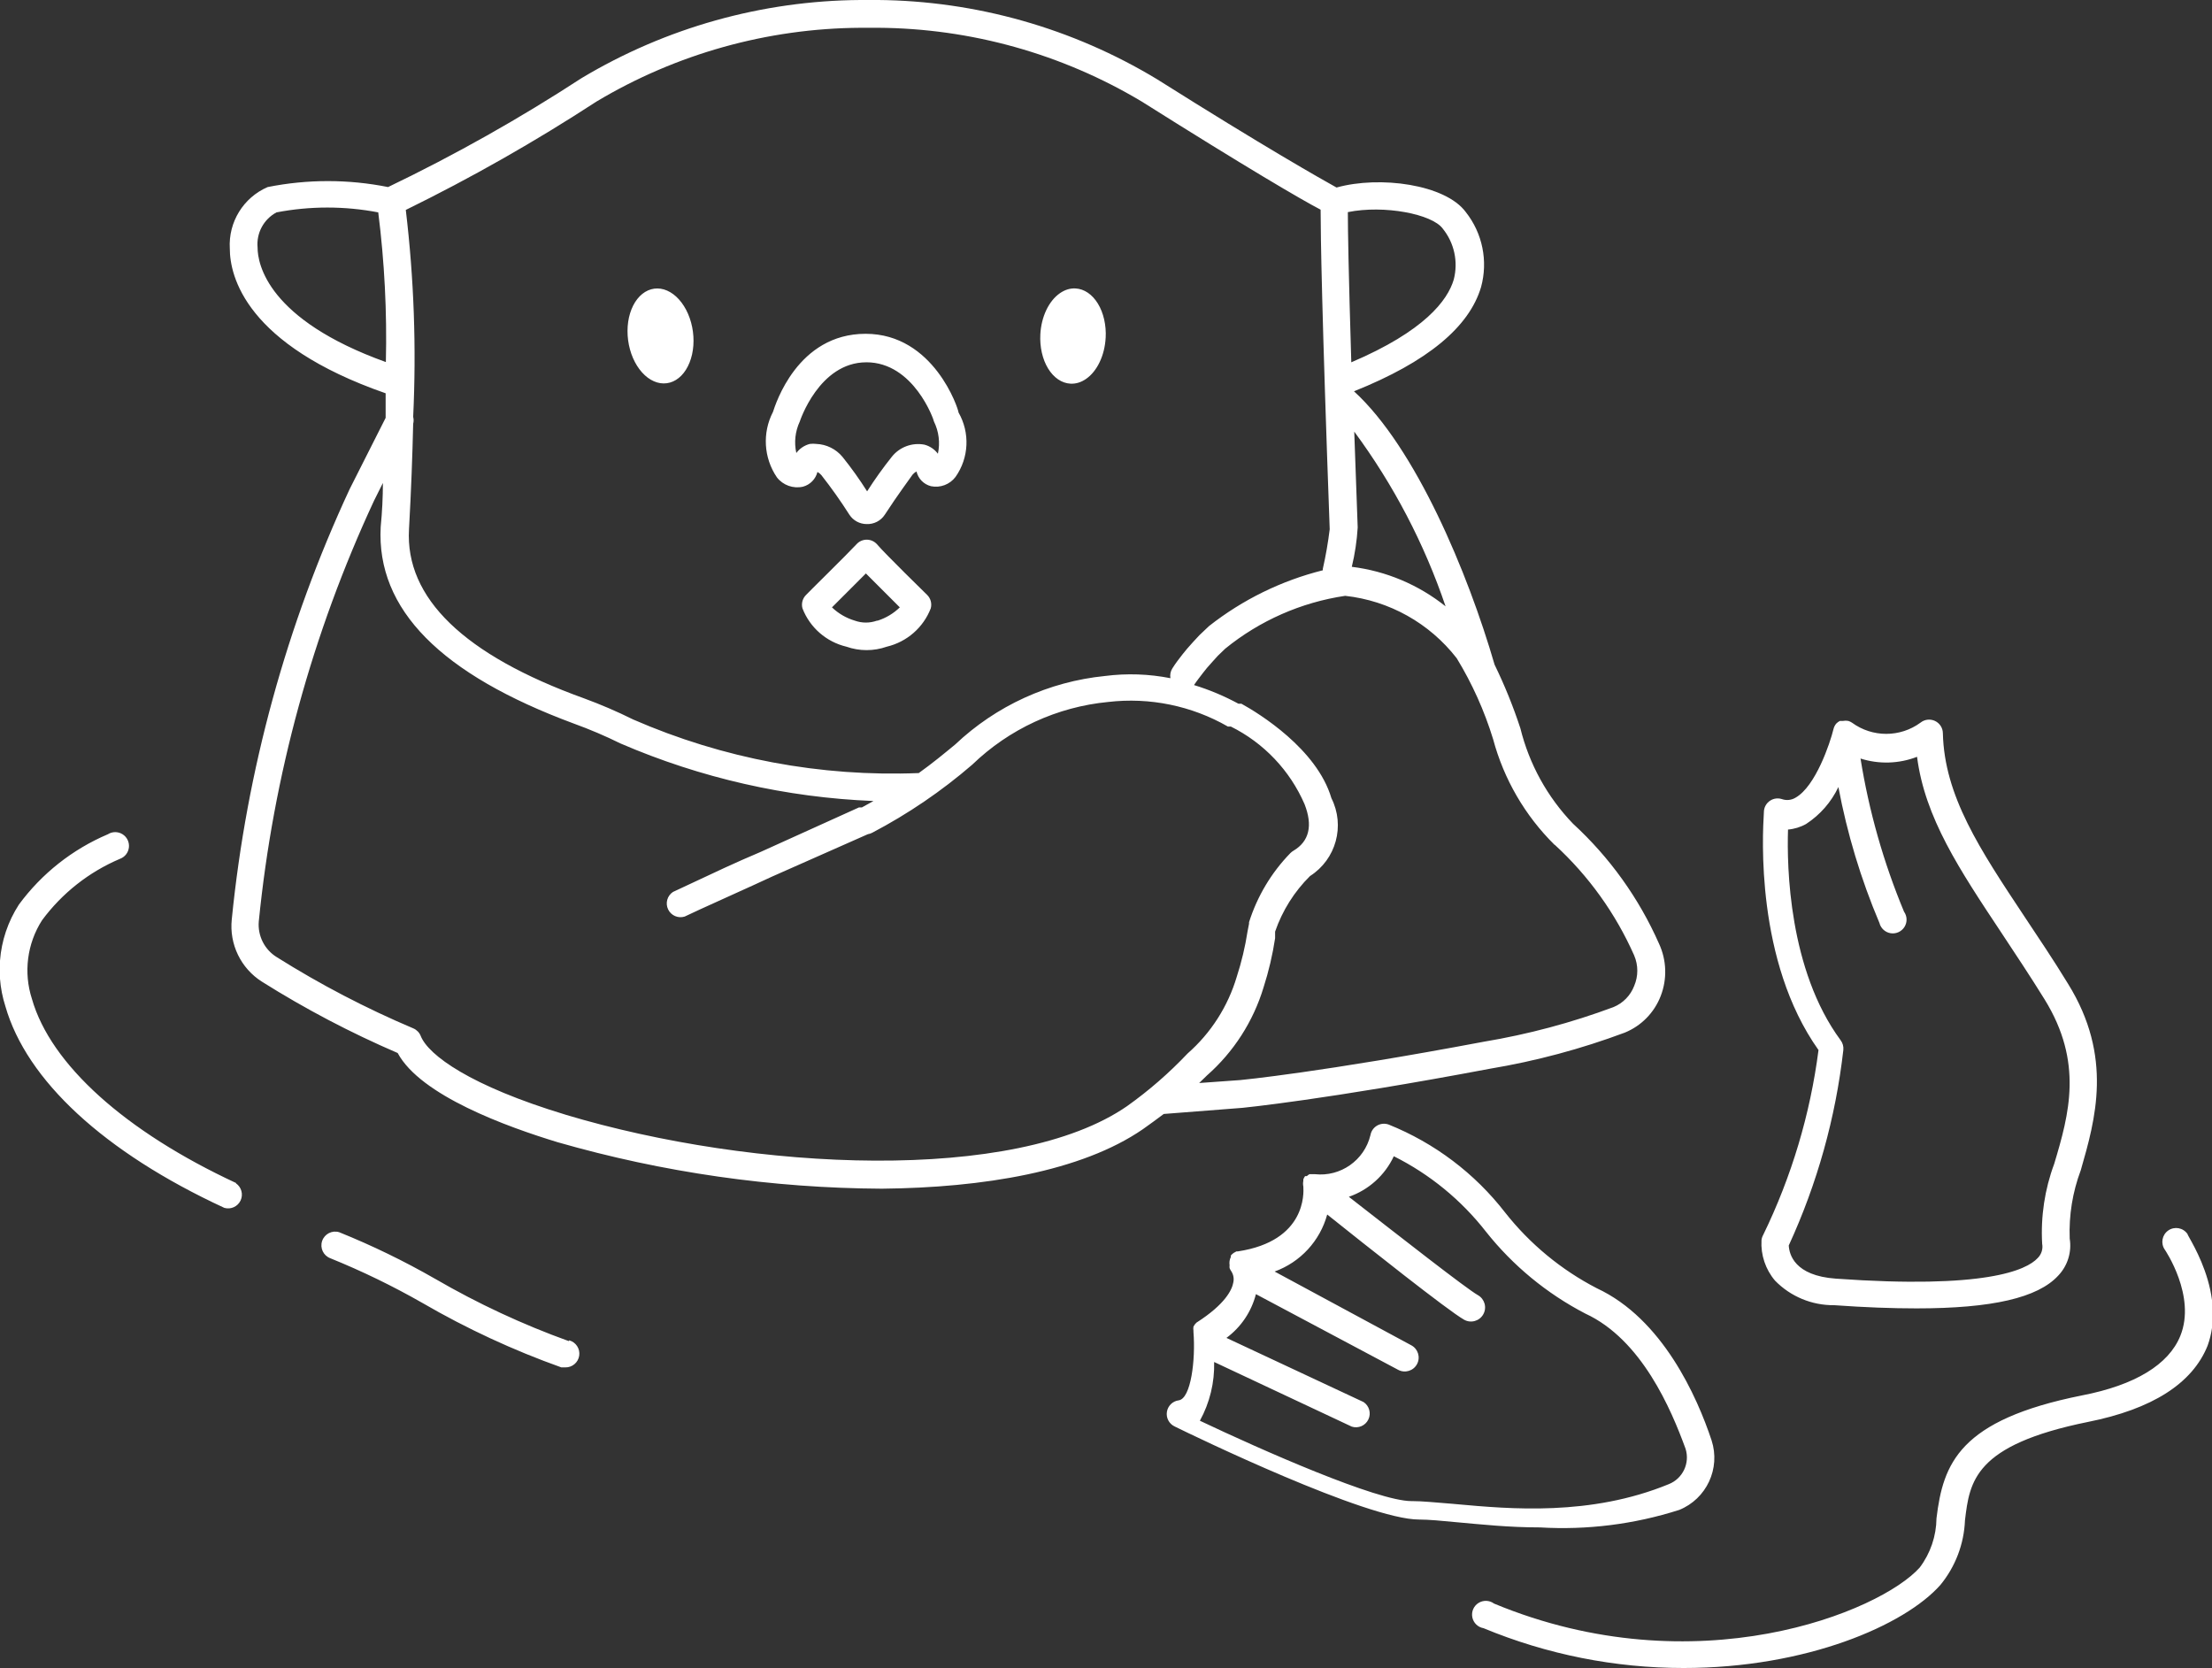 <svg class="svg-standalone-icon" width="100%" viewBox="197.367 120.346 155.266 117.07"><rect x="197.367" y="120.346" width="155.266" height="117.07" fill="#333333" stroke="none"/><g data-paper-data="{&quot;isIcon&quot;:&quot;true&quot;,&quot;iconType&quot;:&quot;icon&quot;,&quot;rawIconId&quot;:&quot;1043293&quot;,&quot;selectedEffects&quot;:{&quot;container&quot;:&quot;&quot;,&quot;transformation&quot;:&quot;&quot;,&quot;pattern&quot;:&quot;&quot;},&quot;combineTerms&quot;:&quot;수달&quot;,&quot;isDetailed&quot;:true,&quot;iconStyle&quot;:&quot;standalone&quot;,&quot;bounds&quot;:{&quot;x&quot;:197.36716400963758,&quot;y&quot;:120.34616612033994,&quot;width&quot;:155.26567198072485,&quot;height&quot;:117.0703181792901},&quot;fillRule&quot;:&quot;evenodd&quot;,&quot;suitableAsStandaloneIcon&quot;:true}" fill="#00c1d5" fill-rule="evenodd"><path d="M197.367,189.035v-1.262c0.104,-1.387 0.553,-2.744 1.328,-3.94c1.602,-2.175 3.759,-3.879 6.245,-4.934c0.313,-0.197 0.711,-0.199 1.025,-0.003c0.314,0.195 0.489,0.553 0.451,0.921c-0.038,0.368 -0.283,0.682 -0.631,0.808c-2.176,0.923 -4.064,2.412 -5.469,4.313c-1.049,1.642 -1.308,3.667 -0.707,5.521c1.311,4.589 6.538,9.299 14.336,12.922l-0.017,0.017c0.389,0.268 0.527,0.779 0.326,1.206c-0.201,0.428 -0.682,0.647 -1.137,0.519c-8.471,-3.916 -13.888,-8.971 -15.371,-14.146c-0.204,-0.636 -0.33,-1.287 -0.38,-1.94zM352.633,211.597v1.953c-0.059,0.416 -0.159,0.834 -0.311,1.25c-1.07,2.657 -3.899,4.451 -8.402,5.348c-7.988,1.622 -8.298,4.175 -8.626,6.901c-0.065,1.66 -0.671,3.253 -1.725,4.537c-2.502,2.829 -9.402,5.831 -18.028,5.831c-4.819,0.001 -9.591,-0.948 -14.043,-2.795c-0.395,-0.067 -0.707,-0.371 -0.785,-0.764c-0.078,-0.393 0.094,-0.793 0.433,-1.006c0.339,-0.213 0.774,-0.195 1.095,0.045c14.181,5.883 27.12,0.569 29.88,-2.536c0.749,-0.996 1.159,-2.205 1.173,-3.45c0.466,-3.847 1.587,-6.901 10.213,-8.626c3.744,-0.725 6.09,-2.174 6.901,-4.175c1.139,-2.795 -1.087,-6.055 -1.087,-6.055c-0.305,-0.438 -0.197,-1.041 0.242,-1.346c0.438,-0.305 1.041,-0.197 1.346,0.242c0,0.025 0.057,0.126 0.15,0.294c0.371,0.663 1.317,2.354 1.575,4.353zM258.956,120.346h-1.208c-6.894,0.048 -13.65,1.942 -19.563,5.486c-4.356,2.838 -8.891,5.391 -13.577,7.643c-2.79,-0.558 -5.663,-0.558 -8.453,0c-1.704,0.736 -2.766,2.46 -2.657,4.313c0,1.949 1.121,6.745 10.938,10.161v1.725l-2.519,4.986c-4.437,9.533 -7.236,19.745 -8.281,30.208c-0.185,1.746 0.637,3.445 2.122,4.382c3.04,1.912 6.224,3.584 9.523,5.003c1.604,2.985 7.66,5.176 11.231,6.262c7.4,2.125 15.056,3.222 22.755,3.261c7.108,-0.069 14.008,-1.208 18.321,-4.175c0.518,-0.362 1.001,-0.725 1.466,-1.07l5.538,-0.431c0,0 5.831,-0.569 17.355,-2.743c3.231,-0.54 6.403,-1.389 9.471,-2.536c1.158,-0.473 2.069,-1.403 2.519,-2.571c0.461,-1.19 0.418,-2.517 -0.121,-3.675c-1.411,-3.193 -3.466,-6.059 -6.038,-8.419c-1.797,-1.868 -3.071,-4.177 -3.692,-6.694c-0.501,-1.529 -1.106,-3.022 -1.811,-4.468c-1.863,-6.418 -5.538,-15.233 -9.868,-19.184c5.176,-2.07 8.091,-4.52 8.919,-7.315c0.5,-1.824 0.103,-3.777 -1.07,-5.262c-1.432,-1.949 -6.038,-2.571 -9.074,-1.725c-1.087,-0.604 -5.003,-2.812 -12.611,-7.608c-5.922,-3.578 -12.697,-5.497 -19.615,-5.555zM257.766,122.296c-6.528,0.039 -12.925,1.826 -18.528,5.176c-4.304,2.805 -8.775,5.346 -13.387,7.608c0.575,4.819 0.748,9.678 0.518,14.526c0.042,0.158 0.042,0.325 0,0.483c-0.052,2.225 -0.138,4.641 -0.293,7.401c-0.276,4.83 3.864,8.833 12.283,11.869c1.176,0.431 2.328,0.926 3.45,1.484c6.312,2.751 13.166,4.037 20.047,3.761c0.966,-0.69 1.777,-1.363 2.553,-2.001c2.878,-2.725 6.58,-4.418 10.524,-4.813c1.528,-0.196 3.078,-0.143 4.589,0.155c-0.042,-0.239 0.007,-0.486 0.138,-0.69c0.224,-0.362 0.483,-0.69 0.725,-1.001l0.311,-0.38l0.414,-0.466l0.449,-0.483l0.673,-0.638c2.357,-1.853 5.079,-3.188 7.988,-3.916v-0.104c0.208,-0.917 0.369,-1.844 0.483,-2.778c-0.552,-15.13 -0.638,-20.702 -0.638,-22.427c-1.328,-0.69 -5.193,-2.95 -12.559,-7.591c-5.603,-3.35 -12.001,-5.137 -18.528,-5.176zM216.775,135.252c-0.898,0.481 -1.421,1.452 -1.328,2.467c0,1.156 0.707,5.055 9.005,8.039c0.084,-3.511 -0.095,-7.022 -0.535,-10.506c-2.359,-0.452 -4.783,-0.452 -7.142,0zM299.411,139.961c0.323,-1.246 0.035,-2.571 -0.776,-3.571c-0.742,-1.018 -4.106,-1.673 -6.659,-1.156c0,1.259 0.052,4.296 0.242,10.541c5.141,-2.191 6.763,-4.347 7.194,-5.814zM274.977,144.056c0.006,-0.109 0.008,-0.219 0.007,-0.328c-0.002,-0.109 -0.007,-0.218 -0.016,-0.326c-0.009,-0.108 -0.021,-0.215 -0.038,-0.321c-0.016,-0.106 -0.036,-0.21 -0.059,-0.313c-0.023,-0.103 -0.05,-0.203 -0.08,-0.302c-0.03,-0.098 -0.064,-0.194 -0.101,-0.288c-0.037,-0.093 -0.077,-0.183 -0.12,-0.271c-0.043,-0.087 -0.089,-0.171 -0.138,-0.251c-0.049,-0.08 -0.101,-0.157 -0.155,-0.229c-0.054,-0.073 -0.111,-0.141 -0.17,-0.205c-0.059,-0.064 -0.12,-0.124 -0.184,-0.179c-0.063,-0.055 -0.129,-0.106 -0.196,-0.151c-0.067,-0.046 -0.136,-0.086 -0.206,-0.122c-0.07,-0.036 -0.141,-0.066 -0.214,-0.091c-0.072,-0.025 -0.146,-0.045 -0.22,-0.06c-0.074,-0.015 -0.149,-0.024 -0.224,-0.028c-0.381,-0.021 -0.747,0.091 -1.097,0.333c-0.095,0.066 -0.187,0.141 -0.276,0.224c-0.089,0.084 -0.173,0.175 -0.254,0.275c-0.081,0.1 -0.156,0.207 -0.228,0.321c-0.071,0.114 -0.137,0.235 -0.197,0.361c-0.06,0.127 -0.115,0.258 -0.163,0.394c-0.048,0.137 -0.09,0.277 -0.126,0.421c-0.035,0.144 -0.064,0.29 -0.086,0.439c-0.022,0.149 -0.037,0.299 -0.045,0.449c-0.006,0.109 -0.008,0.219 -0.007,0.328c0.002,0.109 0.007,0.218 0.016,0.326c0.009,0.108 0.021,0.215 0.037,0.321c0.016,0.106 0.036,0.21 0.059,0.313c0.023,0.103 0.05,0.203 0.08,0.302c0.03,0.098 0.064,0.194 0.1,0.288c0.037,0.093 0.077,0.183 0.12,0.271c0.043,0.087 0.089,0.171 0.138,0.251c0.049,0.08 0.1,0.157 0.155,0.229c0.054,0.073 0.111,0.141 0.17,0.205c0.059,0.064 0.12,0.124 0.184,0.179c0.063,0.055 0.129,0.106 0.196,0.151c0.067,0.046 0.136,0.086 0.206,0.122c0.07,0.036 0.141,0.066 0.214,0.091c0.072,0.025 0.146,0.045 0.22,0.06c0.074,0.015 0.149,0.024 0.224,0.028c0.381,0.021 0.747,-0.091 1.097,-0.333c0.095,-0.066 0.187,-0.141 0.276,-0.224c0.089,-0.084 0.173,-0.175 0.254,-0.275c0.081,-0.1 0.156,-0.207 0.228,-0.321c0.071,-0.114 0.137,-0.235 0.197,-0.361c0.06,-0.127 0.115,-0.258 0.163,-0.394c0.048,-0.137 0.09,-0.277 0.126,-0.421c0.035,-0.144 0.064,-0.29 0.086,-0.439c0.022,-0.149 0.037,-0.299 0.045,-0.449zM244.173,147.243c0.074,-0.01 0.148,-0.025 0.221,-0.046c0.073,-0.02 0.144,-0.046 0.214,-0.077c0.07,-0.031 0.139,-0.067 0.206,-0.108c0.067,-0.041 0.132,-0.087 0.195,-0.138c0.063,-0.051 0.124,-0.106 0.183,-0.166c0.059,-0.06 0.115,-0.124 0.169,-0.193c0.054,-0.069 0.105,-0.141 0.153,-0.218c0.048,-0.077 0.094,-0.157 0.136,-0.241c0.042,-0.084 0.082,-0.171 0.118,-0.261c0.036,-0.09 0.069,-0.183 0.098,-0.279c0.029,-0.096 0.055,-0.194 0.078,-0.294c0.022,-0.101 0.041,-0.203 0.056,-0.307c0.015,-0.104 0.027,-0.21 0.035,-0.317c0.008,-0.107 0.012,-0.214 0.012,-0.323c0,-0.109 -0.003,-0.217 -0.01,-0.326c-0.007,-0.109 -0.018,-0.218 -0.032,-0.327c-0.014,-0.109 -0.033,-0.216 -0.054,-0.324c-0.022,-0.107 -0.047,-0.213 -0.076,-0.318c-0.029,-0.105 -0.061,-0.207 -0.096,-0.309c-0.035,-0.101 -0.074,-0.2 -0.116,-0.297c-0.042,-0.097 -0.087,-0.19 -0.135,-0.282c-0.048,-0.091 -0.098,-0.179 -0.152,-0.264c-0.053,-0.085 -0.109,-0.166 -0.168,-0.244c-0.058,-0.078 -0.119,-0.152 -0.182,-0.221c-0.063,-0.07 -0.128,-0.135 -0.194,-0.197c-0.067,-0.061 -0.135,-0.118 -0.205,-0.17c-0.07,-0.052 -0.141,-0.099 -0.214,-0.142c-0.073,-0.042 -0.146,-0.08 -0.22,-0.112c-0.074,-0.032 -0.149,-0.06 -0.225,-0.082c-0.075,-0.022 -0.151,-0.039 -0.227,-0.05c-0.076,-0.011 -0.151,-0.018 -0.227,-0.018c-0.076,-0.001 -0.151,0.004 -0.225,0.014c-0.075,0.01 -0.148,0.025 -0.221,0.046c-0.073,0.02 -0.144,0.046 -0.214,0.077c-0.07,0.031 -0.139,0.067 -0.206,0.108c-0.067,0.041 -0.132,0.087 -0.196,0.138c-0.063,0.051 -0.124,0.106 -0.183,0.166c-0.059,0.06 -0.115,0.124 -0.169,0.193c-0.054,0.069 -0.105,0.141 -0.154,0.218c-0.048,0.077 -0.094,0.157 -0.136,0.241c-0.042,0.084 -0.082,0.171 -0.118,0.261c-0.036,0.09 -0.069,0.183 -0.098,0.279c-0.029,0.096 -0.055,0.194 -0.078,0.294c-0.022,0.101 -0.041,0.203 -0.056,0.307c-0.015,0.104 -0.027,0.21 -0.034,0.317c-0.008,0.107 -0.012,0.214 -0.012,0.323c-0,0.109 0.003,0.217 0.01,0.326c0.007,0.109 0.018,0.218 0.032,0.327c0.014,0.109 0.032,0.216 0.054,0.324c0.022,0.107 0.047,0.213 0.076,0.318c0.029,0.105 0.061,0.208 0.096,0.309c0.036,0.101 0.074,0.2 0.116,0.297c0.042,0.097 0.087,0.19 0.135,0.282c0.048,0.091 0.099,0.179 0.152,0.264c0.053,0.085 0.109,0.166 0.168,0.244c0.058,0.078 0.119,0.152 0.182,0.221c0.063,0.07 0.128,0.135 0.194,0.197c0.067,0.061 0.135,0.118 0.205,0.17c0.07,0.052 0.141,0.099 0.214,0.142c0.072,0.042 0.146,0.08 0.22,0.112c0.074,0.032 0.149,0.06 0.225,0.082c0.076,0.022 0.151,0.039 0.227,0.05c0.076,0.011 0.152,0.018 0.227,0.018c0.076,0.001 0.151,-0.004 0.225,-0.014zM254.746,153.47c-0.126,0.504 -0.516,0.9 -1.018,1.035c-0.685,0.154 -1.398,-0.101 -1.829,-0.656c-0.928,-1.363 -1.034,-3.125 -0.276,-4.589c0.173,-0.518 1.708,-5.486 6.504,-5.486c4.796,0 6.521,5.296 6.521,5.521c0.815,1.419 0.735,3.182 -0.207,4.52c-0.4,0.534 -1.072,0.789 -1.725,0.656c-0.506,-0.128 -0.898,-0.527 -1.018,-1.035c-0.105,0.057 -0.199,0.133 -0.276,0.224c-0.224,0.328 -1.018,1.38 -1.949,2.812c-0.28,0.429 -0.765,0.678 -1.277,0.656c-0.487,-0.002 -0.941,-0.248 -1.208,-0.656c-0.609,-0.958 -1.265,-1.885 -1.967,-2.778c-0.077,-0.091 -0.171,-0.168 -0.276,-0.224zM258.18,145.775c-3.33,0 -4.675,4.158 -4.675,4.158c-0.322,0.689 -0.407,1.466 -0.242,2.208c0.234,-0.315 0.569,-0.54 0.949,-0.638c0.149,-0.018 0.3,-0.018 0.449,0c0.718,0.028 1.389,0.36 1.846,0.914c0.62,0.772 1.196,1.578 1.725,2.415c0.532,-0.835 1.108,-1.641 1.725,-2.415c0.544,-0.693 1.429,-1.025 2.294,-0.863c0.38,0.099 0.714,0.324 0.949,0.638c0.166,-0.763 0.069,-1.56 -0.276,-2.26c0,-0.104 -1.415,-4.158 -4.744,-4.158zM298.836,162.904c-1.49,-4.395 -3.653,-8.532 -6.411,-12.264c0.069,2.001 0.155,4.227 0.242,6.728c-0.056,0.931 -0.195,1.854 -0.414,2.76c2.409,0.298 4.689,1.259 6.584,2.776zM237.063,198.583c13.215,3.968 31.571,4.83 39.42,-0.604c1.531,-1.09 2.952,-2.327 4.244,-3.692c1.634,-1.433 2.83,-3.299 3.45,-5.383c0.338,-1.042 0.592,-2.109 0.759,-3.192l0.104,-0.535v-0.104c0.575,-1.82 1.567,-3.48 2.898,-4.848c0.066,-0.068 0.142,-0.126 0.224,-0.173c1.104,-0.656 1.363,-1.76 0.776,-3.261c-1.028,-2.371 -2.861,-4.302 -5.176,-5.452h-0.207c-2.544,-1.46 -5.489,-2.064 -8.402,-1.725c-3.586,0.345 -6.949,1.896 -9.54,4.399c-2.15,1.856 -4.506,3.459 -7.021,4.779c-0.097,0.052 -0.202,0.087 -0.311,0.104l-6.745,2.985c-1.587,0.742 -3.312,1.501 -5.038,2.294l-1.07,0.5c-0.459,0.146 -0.956,-0.068 -1.164,-0.502c-0.209,-0.434 -0.065,-0.956 0.336,-1.223l1.07,-0.5c1.725,-0.811 3.364,-1.587 5.089,-2.312l6.901,-3.123h0.207l0.811,-0.449c-6.115,-0.245 -12.133,-1.613 -17.752,-4.037c-1.066,-0.525 -2.16,-0.992 -3.278,-1.397c-9.316,-3.45 -13.87,-8.005 -13.56,-13.801c0.104,-1.07 0.155,-2.099 0.155,-3.088l-0.621,1.242c-4.336,9.321 -7.071,19.306 -8.091,29.535c-0.085,1.005 0.402,1.972 1.259,2.502c3.058,1.922 6.266,3.595 9.592,5.003c0.237,0.102 0.423,0.294 0.518,0.535c0.535,1.346 3.485,3.502 10.161,5.521zM258.205,158.224c0.273,0 0.533,0.115 0.716,0.317c0.552,0.656 3.519,3.554 3.519,3.554c0.253,0.245 0.352,0.609 0.259,0.949c-0.523,1.351 -1.678,2.357 -3.088,2.691c-0.916,0.321 -1.914,0.321 -2.829,0c-1.41,-0.334 -2.565,-1.34 -3.088,-2.691c-0.093,-0.34 0.006,-0.703 0.259,-0.949c0.086,-0.104 2.933,-2.898 3.537,-3.554c0.183,-0.202 0.443,-0.317 0.716,-0.317zM257.369,163.907c0.502,0.18 1.051,0.18 1.553,0h0.052c0.582,-0.187 1.114,-0.505 1.553,-0.932l-2.381,-2.381l-2.381,2.381c0.453,0.434 1.003,0.753 1.604,0.932zM312.074,187.404c-1.303,-2.944 -3.2,-5.587 -5.572,-7.763h-0.017c-2.071,-2.046 -3.56,-4.606 -4.313,-7.418c-0.611,-1.991 -1.469,-3.898 -2.553,-5.676c-1.909,-2.462 -4.735,-4.043 -7.832,-4.382c-3.088,0.458 -5.996,1.739 -8.419,3.709l-0.518,0.5l-0.345,0.38l-0.414,0.466l-0.276,0.345c-0.207,0.276 -0.431,0.552 -0.638,0.863c1.082,0.332 2.128,0.772 3.123,1.311h0.207c1.225,0.673 5.296,3.174 6.314,6.625c0.978,1.938 0.33,4.302 -1.501,5.469c-1.105,1.094 -1.943,2.428 -2.45,3.899v0.466c-0.178,1.17 -0.449,2.324 -0.811,3.45c-0.722,2.388 -2.096,4.527 -3.968,6.176l-0.552,0.535l2.881,-0.207c0.035,0 5.745,-0.552 17.096,-2.691c3.107,-0.518 6.157,-1.332 9.109,-2.432c0.666,-0.274 1.191,-0.811 1.449,-1.484c0.293,-0.683 0.293,-1.456 0,-2.139zM321.01,207.398c0.013,-0.134 0.055,-0.263 0.121,-0.38c1.989,-4.085 3.3,-8.467 3.882,-12.973c-4.44,-6.249 -3.924,-15.142 -3.839,-16.595c0.006,-0.1 0.009,-0.164 0.009,-0.191c0.028,-0.292 0.186,-0.555 0.431,-0.716c0.245,-0.161 0.55,-0.202 0.828,-0.112c0.321,0.114 0.676,0.076 0.966,-0.104c1.397,-0.794 2.415,-3.813 2.657,-4.813c0.034,-0.139 0.099,-0.269 0.19,-0.38c0.075,-0.077 0.162,-0.142 0.259,-0.19h0.224c0.12,-0.023 0.243,-0.023 0.362,0c0.092,0.027 0.179,0.068 0.259,0.121c1.433,1.05 3.381,1.05 4.813,0c0.288,-0.231 0.683,-0.277 1.017,-0.119c0.334,0.158 0.549,0.492 0.553,0.861c0.104,4.399 2.588,8.143 5.728,12.87c0.983,1.484 2.001,2.985 3.054,4.71c3.188,5.135 1.918,9.547 0.901,13.081l-0.004,0.013c-0.575,1.531 -0.839,3.162 -0.776,4.796c0.154,0.947 -0.146,1.912 -0.811,2.605c-1.432,1.553 -4.641,2.294 -9.937,2.294c-1.708,0 -3.623,-0.069 -5.779,-0.224c-1.564,0.018 -3.067,-0.605 -4.158,-1.725c-0.668,-0.786 -1.007,-1.799 -0.949,-2.829zM324.15,178.174c-0.397,0.224 -0.839,0.36 -1.294,0.397h0.017c-0.086,2.605 0.052,9.851 3.692,14.785c0.149,0.197 0.217,0.444 0.19,0.69c-0.54,4.746 -1.833,9.376 -3.83,13.715c0.035,0.604 0.38,2.122 3.312,2.329c10.455,0.742 13.37,-0.587 14.164,-1.449c0.263,-0.262 0.379,-0.636 0.311,-1.001c-0.109,-1.907 0.179,-3.817 0.845,-5.607c1.052,-3.502 2.053,-7.125 -0.673,-11.541c-1.035,-1.673 -2.053,-3.192 -3.019,-4.658c-2.967,-4.468 -5.383,-8.091 -5.935,-12.37c-1.27,0.492 -2.67,0.534 -3.968,0.121c0.592,3.69 1.617,7.298 3.054,10.748c0.225,0.317 0.238,0.737 0.033,1.067c-0.204,0.33 -0.586,0.506 -0.97,0.446c-0.384,-0.06 -0.694,-0.343 -0.789,-0.72c-1.299,-3.068 -2.265,-6.266 -2.881,-9.54c-0.501,1.054 -1.283,1.949 -2.26,2.588zM315.231,226.324c1.923,-0.777 2.917,-2.909 2.277,-4.882c-1.018,-3.071 -3.45,-8.54 -8.057,-10.679c-2.499,-1.293 -4.693,-3.104 -6.435,-5.314c-2.129,-2.748 -4.952,-4.88 -8.177,-6.176c-0.268,-0.096 -0.564,-0.069 -0.811,0.074c-0.246,0.143 -0.416,0.387 -0.466,0.667c-0.424,1.766 -2.094,2.941 -3.899,2.743h-0.38c-0.069,0.038 -0.132,0.085 -0.19,0.138h-0.121c-0.05,0.069 -0.091,0.144 -0.121,0.224v0.104c-0.027,0.131 -0.027,0.266 0,0.397c0,0.006 0.001,0.018 0.002,0.035c0.023,0.406 0.213,3.791 -4.591,4.52h-0.104l-0.19,0.104c-0.078,0.053 -0.148,0.117 -0.207,0.19v0.104c-0.087,0.176 -0.117,0.375 -0.086,0.569c-0.008,0.069 -0.008,0.138 0,0.207c0.031,0.08 0.071,0.155 0.121,0.224c0.151,0.235 0.201,0.521 0.138,0.794c-0.086,0.483 -0.535,1.501 -2.588,2.812c-0.085,0.079 -0.155,0.172 -0.207,0.276c-0.015,0.097 -0.015,0.196 0,0.293v0.086c0.155,1.932 -0.173,4.675 -1.035,4.796c-0.424,0.055 -0.761,0.383 -0.829,0.805c-0.068,0.422 0.15,0.838 0.535,1.024c1.363,0.673 13.491,6.538 17.165,6.538c0.673,0 1.587,0.086 2.657,0.19c1.725,0.155 3.64,0.362 5.831,0.362c3.303,0.197 6.613,-0.219 9.764,-1.225zM296.444,225.703c-2.415,0 -10.524,-3.588 -14.854,-5.641c0.693,-1.261 1.038,-2.684 1.001,-4.123l9.661,4.537c0.459,0.146 0.956,-0.068 1.164,-0.502c0.209,-0.434 0.065,-0.956 -0.336,-1.223l-9.626,-4.503c1.023,-0.755 1.754,-1.839 2.07,-3.071l9.989,5.314c0.476,0.253 1.067,0.071 1.32,-0.405c0.253,-0.476 0.071,-1.067 -0.405,-1.32l-9.592,-5.176c1.808,-0.655 3.185,-2.148 3.692,-4.002c2.743,2.191 8.453,6.728 9.609,7.384c0.476,0.267 1.079,0.097 1.346,-0.38c0.267,-0.476 0.097,-1.079 -0.38,-1.346c-0.845,-0.483 -5.4,-4.054 -9.057,-6.901c1.393,-0.484 2.532,-1.511 3.157,-2.847c2.523,1.262 4.734,3.072 6.469,5.296c1.892,2.385 4.268,4.342 6.97,5.745c3.968,1.829 6.038,6.745 7.039,9.488c0.32,1.008 -0.192,2.091 -1.173,2.484c-5.501,2.261 -11.135,1.749 -14.946,1.403c-0.085,-0.008 -0.169,-0.015 -0.252,-0.023c-1.121,-0.086 -2.087,-0.19 -2.847,-0.19zM227.92,210.107c2.985,1.733 6.12,3.194 9.368,4.365l0.035,-0.052c0.47,0.129 0.771,0.588 0.701,1.071c-0.07,0.483 -0.489,0.837 -0.977,0.827h-0.276c-3.38,-1.205 -6.643,-2.718 -9.747,-4.52c-2.084,-1.19 -4.245,-2.239 -6.469,-3.14c-0.489,-0.183 -0.744,-0.721 -0.576,-1.215c0.168,-0.494 0.698,-0.766 1.197,-0.613c2.321,0.936 4.575,2.032 6.745,3.278z" data-paper-data="{&quot;isPathIcon&quot;:true}" style="fill: rgb(255, 255, 255);"></path></g></svg>